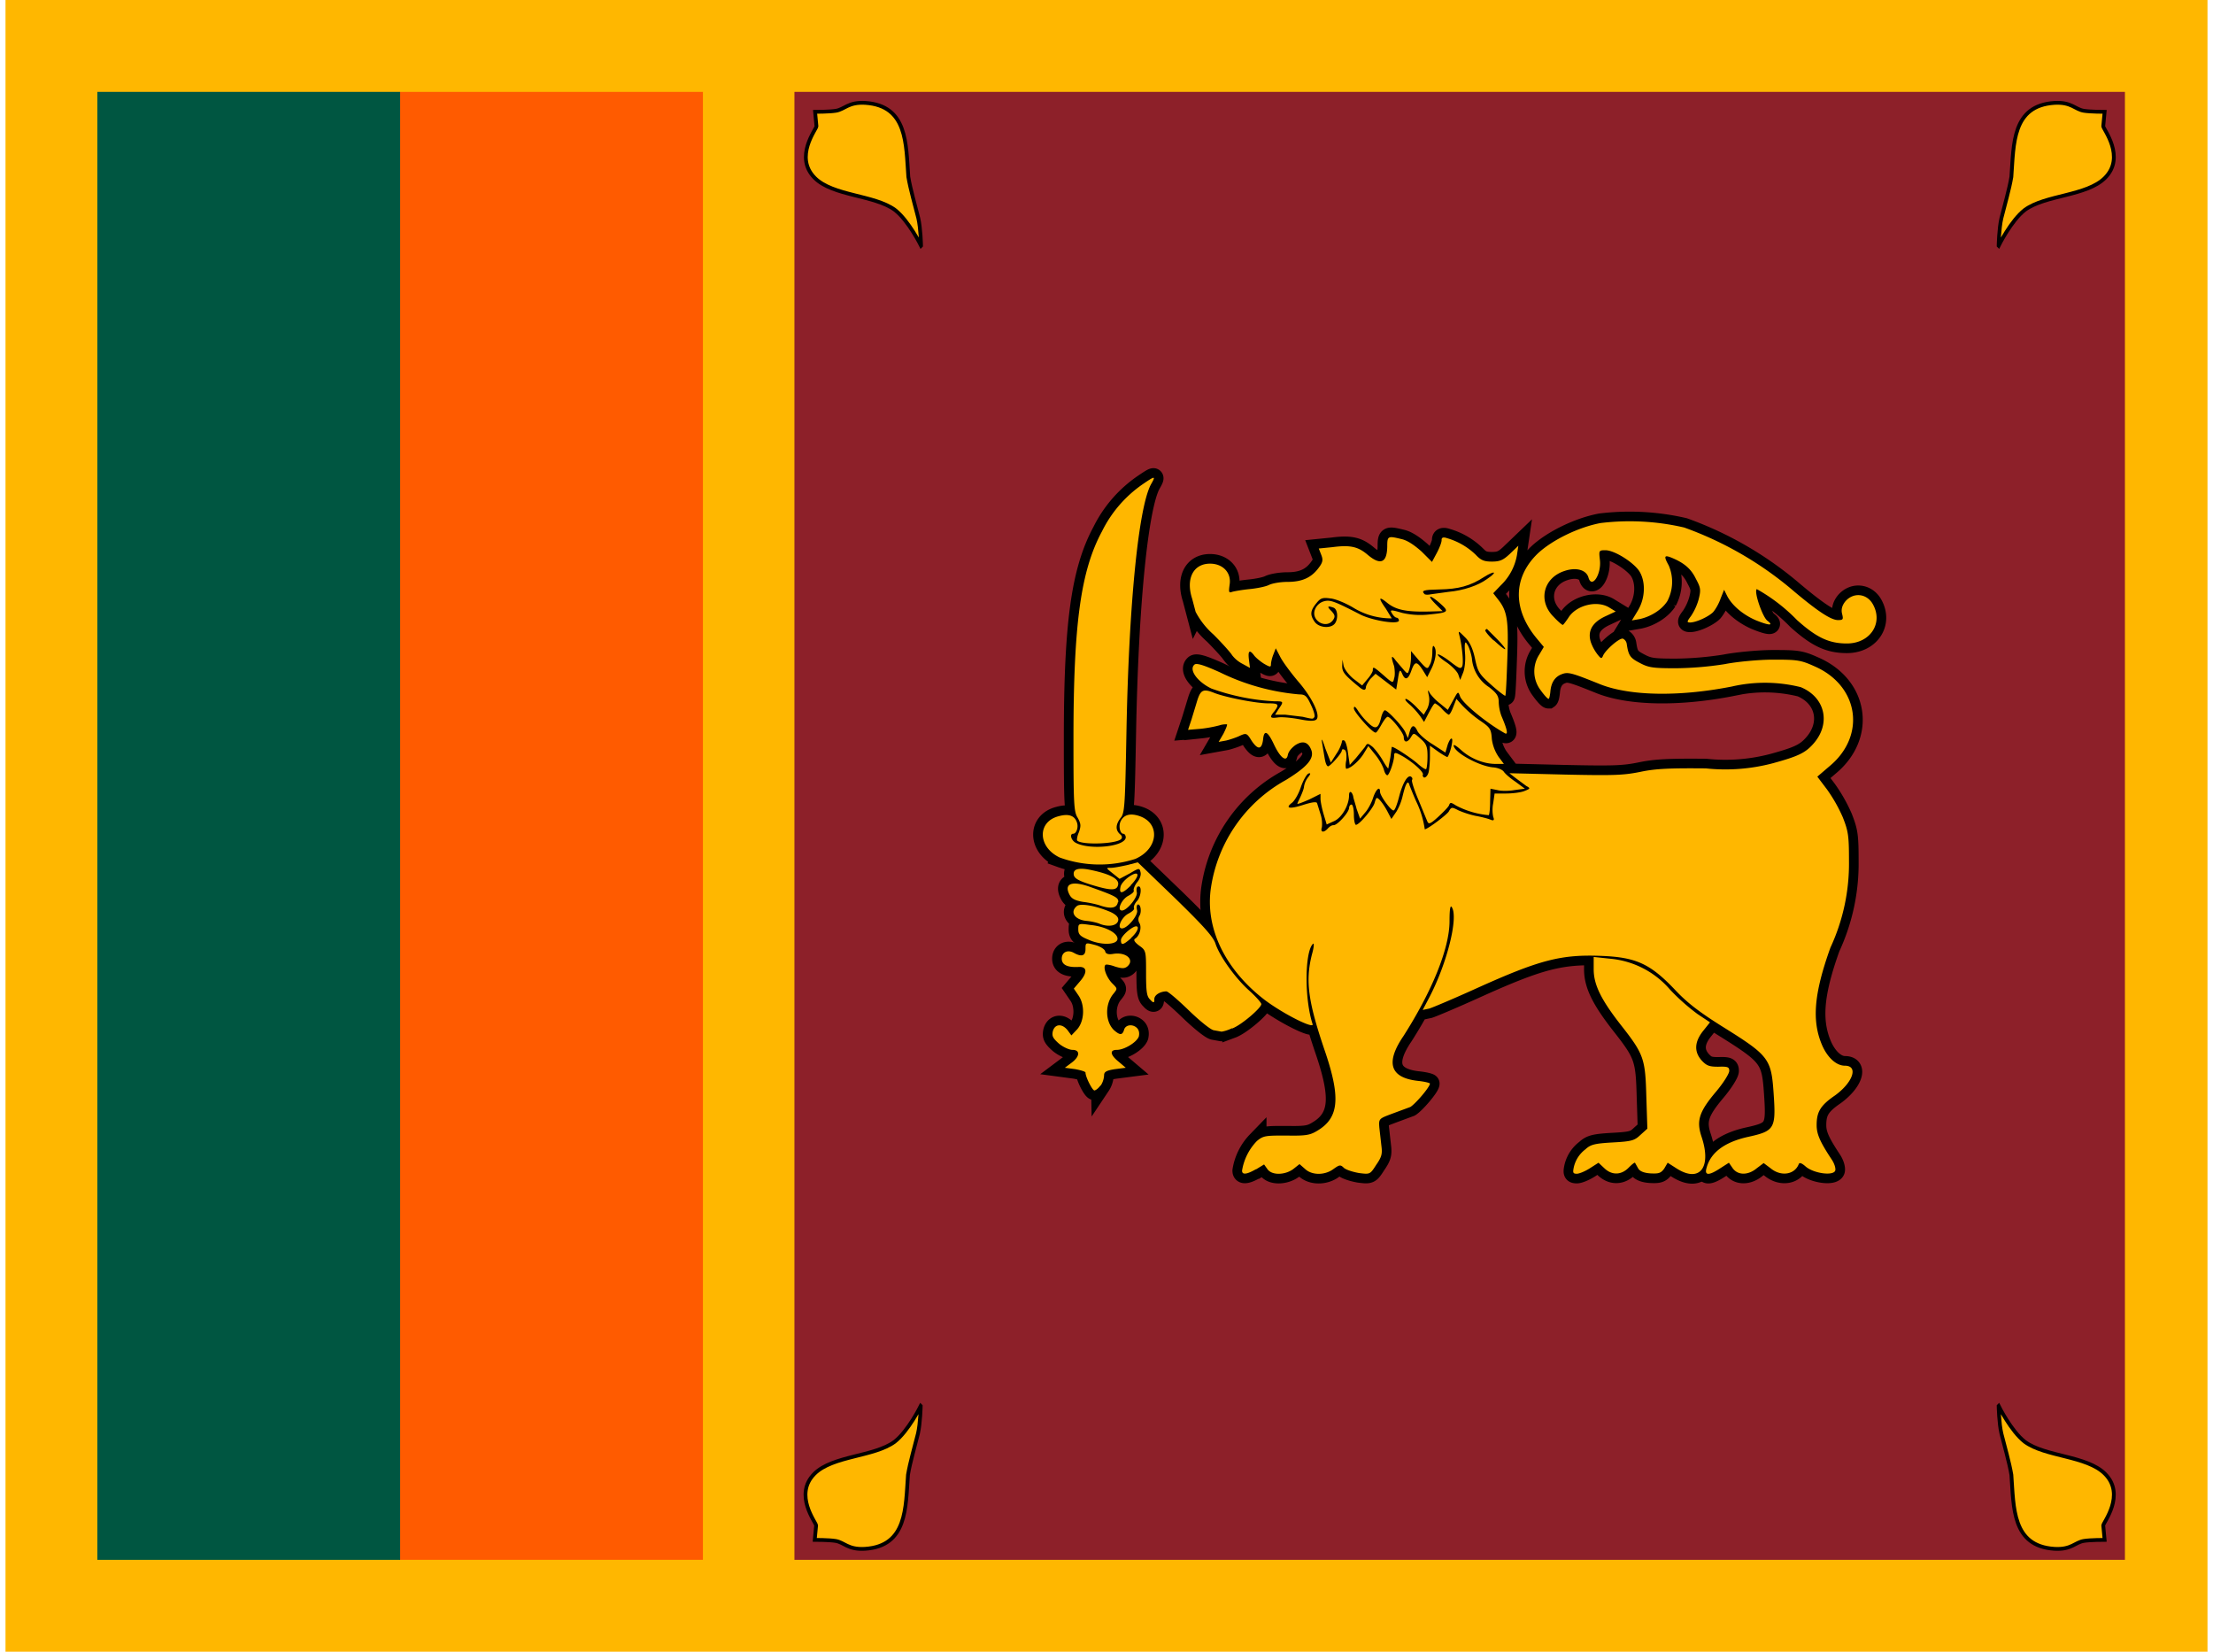 <svg xmlns="http://www.w3.org/2000/svg" width="1.34em" height="1em" viewBox="0 0 640 480"><path fill="#ffb700" d="M0 0h640v480H0z"/><path fill="#ff5b00" d="m26.7 240l88-213.3h88v426.6h-88z"/><path fill="#005641" d="M26.7 26.7h88v426.6h-88z"/><path fill="#8d2029" d="M229.3 26.7H616v426.6H229.3z"/><path id="IconifyId195ad048a32870fdf18709" fill="#ffb700" stroke="#000" stroke-width="1.1" d="M579.3 408.6s3.6 7.3 7.6 10.4c6 4.4 18 4 23.3 9.3c6.1 6.1-.5 14.2-.5 15l.4 4.2s-4.2 0-6 .3c-2.6.4-3.6 2.6-8.6 2.3c-12.3-.8-11.8-12-12.5-21.5c-.6-3.6-2-8.4-2.9-12c-.7-3-.8-8-.8-8z"/><use width="100%" height="100%" href="#IconifyId195ad048a32870fdf18709" transform="matrix(-1 0 0 1 845.3 0)"/><use width="100%" height="100%" href="#IconifyId195ad048a32870fdf18709" transform="matrix(1 0 0 -1 0 480)"/><use width="100%" height="100%" href="#IconifyId195ad048a32870fdf18709" transform="rotate(180 422.7 240)"/><g transform="translate(0 -76)"><use width="100%" height="100%" stroke="#000" stroke-width="5.6" href="#IconifyId195ad048a32870fdf18710"/><g id="IconifyId195ad048a32870fdf18710" fill="#ffb700"><path d="m363.5 415.8l2.3-1.4l1 1.4c1.3 1.8 5 1.7 7.4 0l1.9-1.5l1.6 1.4c2 1.9 5.8 1.9 8.3 0c1.7-1.2 2-1.3 3-.3c.7.6 2.7 1.2 4.4 1.5c3.2.4 3.2.4 5-2.4c1.6-2.3 1.8-3.2 1.5-5.5l-.6-5.3c-.2-2.6-.1-2.6 3.6-4l5.4-2c1.5-.9 5.7-5.8 5.7-6.8c0-.2-1.6-.6-3.6-.8q-12-1.4-4.1-13c8.3-13 13.4-25.5 13.4-33.4q0-5.3.7-4c1.9 3.1-1.5 16.4-6.5 26l-2 3.8l1.9-.4c1-.3 7.4-3 14-6c18.2-8.2 24.4-9.8 36.2-9.3c9.9.4 14 2.3 21 9.6c3.7 4 7.3 6.7 13.8 10.8c13.8 8.6 14.4 9.4 15.1 19.6s.3 10.9-7.5 12.6q-10.2 2.3-12 9q-1 3.4 4 .1l2.5-1.6l1.1 1.6c1.5 2.1 4.5 2.1 7 0l2-1.5l2 1.5c3 2.5 7 1.9 8.2-1.2q.3-.8 2 .7c2.3 2 8 2.8 8.6 1.2c.2-.6-.2-2-1-3.2c-3.3-5-4.4-7.3-4.4-10c0-3.8 1-5.7 5.4-8.7c5.2-3.8 6.8-8.6 2.8-8.6c-2.4 0-4.9-2.2-6.5-5.7c-3.2-7.2-2.5-15.2 2.3-28.6a58 58 0 0 0 5.4-25.2c0-7.4-.2-8.6-1.8-12.7a45 45 0 0 0-4.6-8.1l-2.8-3.7l3.5-3c10.8-8.9 8.6-23.5-4.4-29.1c-4-1.8-5-1.9-12-1.9c-4 0-10.5.6-14 1.3a98 98 0 0 1-14.2 1.2c-6.8 0-8-.2-10.6-1.6c-2.7-1.4-3.2-2.1-3.7-5.5a2 2 0 0 0-1.1-1.5c-1-.3-5.2 3.4-5.8 5c-.4.9-.6.8-1.5-.3a13 13 0 0 1-2-3.6q-1.6-4.9 4.2-7.6l3-1.4l-1.8-1.1c-3.6-2.3-9.8-.7-12 3c-.7 1-1.4 2-1.6 2s-1.4-1-2.6-2.3c-4.7-4.6-3.1-11.4 3.2-13.4c3.3-1.1 6.3-.3 6.9 2c1 3.3 3.8-1.1 3.3-5.2c-.3-2.7-.3-2.8 1.6-2.8c2.6 0 8 3.4 9.8 6c2 3.1 1.8 8-.4 11.6l-1.7 2.8l2.3-.4c3.2-.7 6.4-2.7 8-5.2a12 12 0 0 0 .4-10.4c-1.5-2.7-1.3-3.1.9-2.2c3.6 1.5 5.6 3.2 7 6.1c1.4 2.6 1.5 3.2.8 6a17 17 0 0 1-2.2 4.8c-1.2 1.6-1.3 1.9-.3 1.9c1.8 0 5.4-1.7 6.7-3c.7-.8 1.7-2.5 2.2-4l1-2.5l1 2c1.5 2.7 4.5 5.2 8.1 6.8c3.9 1.6 5.5 1.7 3.5.2c-1.4-1-4-8.5-3.1-9.2a51 51 0 0 1 11.7 9c5.7 5.1 9.3 6.8 14.5 6.8c6.7 0 10.6-5.8 7.6-11.3c-1.7-3.2-5.6-3.7-8-1q-1.5 1.8-1 3.7c.4 1.6.3 1.8-1.2 1.8c-2 0-5.8-2.5-12.6-8.2a102 102 0 0 0-32.1-18.7a70 70 0 0 0-24.3-1.3c-6.4 1.2-14 4.9-18.2 8.8c-7.3 7-7.4 16.3-.3 24.8l2 2.4l-1.3 2.2a9 9 0 0 0 .4 10.4c1 1.4 2 2.5 2.3 2.5q.3-.2.5-2q.3-4.1 3.4-5.2c1.8-.7 3-.3 11.2 3c8.7 3.4 23 3.6 38.2.6a43 43 0 0 1 20 .2c7.2 3 8.8 10.7 3.6 16.5c-2.3 2.6-4.4 3.6-11.7 5.6a54 54 0 0 1-19.5 1.5c-10.8-.1-14.7.1-19 1c-4.9 1-7.8 1.1-21.8.8l-16.3-.4l1.8 1.4l3.1 2.3c1.3.7 1.2.8-.6 1.5c-1 .4-3.4.7-5.3.7h-3.3l-.4 2.8a10 10 0 0 0 0 4q.6 1.4-.8.8c-.7-.3-2.6-.8-4.3-1.1a27 27 0 0 1-5-1.6c-1.9-1-2.1-1-2.8.3c-.6 1-6.2 5.2-7 5.2a27 27 0 0 0-2.2-7.5c-1-2.1-1.9-4.5-2.2-5.2q-.4-1.6-1-.3c-.3.5-.7 2-1 3.2a16 16 0 0 1-1.8 4.6l-1.5 2.2l-1-1.9c-1-2-2.6-4.2-3.2-4.2q-.3 0-.7 1.5c-.5 1.6-4.4 6.3-5.4 6.3c-.3 0-.6-1.3-.6-3c0-1.5-.3-2.9-.7-2.9q-.6.1-.7 1c0 1.2-3.3 5-4.5 5q-.8 0-1.7 1c-1.2 1.3-2.2 1.1-1.7-.4a9 9 0 0 0-.4-3.8l-1-3.2q-.2-.7-4 .5c-4 1.3-5.4 1-3.3-.6c.8-.6 2-2.7 2.6-4.6c.7-2 1.7-3.7 2.2-3.9q1.1-.4-.2 1.2a6 6 0 0 0-1.1 2.6c0 .5-.5 1.8-1 2.9s-1 2-.9 2.1s1.7-.5 3.5-1.3l3.2-1.6v1.4c0 .8.4 2.8.9 4.5l.9 3l2.2-1c2.2-1 4.3-4.6 4.3-7.5c0-1.4.8-1.2 1.2.3c0 .4.6 2.1 1 3.7l1 2.8l1.5-1.8c.9-1 1.9-3 2.3-4.3c.8-2.4 2-3.5 2-1.7c0 1.2 3.4 5.8 4 5.4c.4-.2 1-1.9 1.5-3.8c1-4 2.5-6.6 3.5-6q.6.4.3 1c-.2.2.6 2.8 1.8 5.6l2.6 6.3c.4 1 .8 1 3.3-1.3c1.5-1.4 3-2.9 3.1-3.4c.3-.8.6-.7 2 .2a25 25 0 0 0 9.5 2.8c.2-.2.4-2 .4-4l.1-3.7l2 .4c1 .3 3.3.3 5 0l3-.4l-2.7-2c-1.5-1-3-2.3-3.4-2.9s-1.7-1.2-3.2-1.3c-4.1-.4-11.4-4.4-11.4-6.4q.2-.4 2.2 1.4c2.8 2.5 6.6 4 10 4h2.4l-1.5-2a12 12 0 0 1-2-5.2c-.2-3-.5-3.4-3.6-5.5a35 35 0 0 1-5-4.3l-1.7-1.9l-.9 2.3q-.8 2.1-1.3 2.3c-.2 0-1.2-.8-2-1.7a7 7 0 0 0-2-1.6c-.3 0-1 1.2-1.8 2.7l-1.4 2.7l-1-1.5a24 24 0 0 0-3-3.4q-1.9-1.6-1.3-1.8c.4 0 1.7 1 3 2.3l2.2 2.3l1-1.7a6 6 0 0 0 .5-3.8q-.6-2.6.3-.7a16 16 0 0 0 3 3l2.2 1.8l1.5-2.7c1.5-2.8 1.5-2.8 2.1-1.1c1 2.1 7.5 7.5 13 10.6q1.5.8-1-5a13 13 0 0 1-.8-4c0-1.8-.5-2.6-2.8-4.4a11 11 0 0 1-5-8.4c-.3-1.7-.9-3.5-1.4-4.1q-.9-1.7-.6 2.6c.2 2.1-.1 4.7-.6 5.8l-.8 2l-.6-1.7c-.4-.9-2-2.5-3.5-3.5s-2.6-2-2.4-2.2s1.8.7 3.5 2c2.7 2.1 3.2 2.3 3.6 1.4c.4-1 0-5.6-.8-8.8c-.4-1.6-.4-1.6 1.6.4q2 1.9 2.9 6.2c.8 3.8 1.2 4.5 4.7 7.6c2.1 1.9 4 3.3 4.1 3.2c.2-.2.4-5 .6-10.8c.4-11.1 0-13.8-2.7-17.2l-1.4-1.8l2.2-2.3a16 16 0 0 0 4.7-8.8l.4-2.7l-2.4 2.3c-2 1.9-3 2.3-5.3 2.3s-3.2-.4-4.7-2a20 20 0 0 0-8.3-4.8q-1.7-.6-1.6.6c0 .6-.6 2.2-1.4 3.7l-1.4 2.6l-3-3c-1.9-1.7-4-3.2-5.7-3.6c-4.1-1-4.3-1-4.3 2.1q-.1 7.1-5.6 2.5c-2.8-2.4-5-3-10.3-2.3l-4 .4l.7 1.8c.6 1.5.5 2.2-.8 3.9c-2.1 2.8-4.8 4-9 4c-2 0-4.4.4-5.4.9s-3.6 1-5.7 1.2c-2 .2-4.3.6-5 .8c-1 .4-1 0-.7-2.2c.5-3.4-2-6-5.7-6c-4.9 0-7.1 4.4-5.2 10.2l1 3.8a23 23 0 0 0 5.2 6.6c2.6 2.6 5 5.3 5.4 6a9 9 0 0 0 3 2.5l2.2 1.2l-.3-2.4q-.5-4 1.6-1.1c.5.6 1.8 1.7 2.8 2.3c1.7 1 2 1 2 .2c0-.6.3-1.9.7-2.9l.7-1.8l1.3 2.5c.7 1.4 3 4.5 5.1 7c4.1 4.7 6.7 10 5.4 11.2c-.6.5-2 .5-5-.1c-2.2-.4-5-.7-6.2-.5c-2.3.3-2.5 0-1-1.8c1.5-2 1.2-2.3-1.8-2.3c-3.5 0-12.2-1.7-15.6-3c-3.2-1.3-4-1-5 2.1l-1.7 5.6l-1 3l3.6-.3a37 37 0 0 0 5.5-1a6 6 0 0 1 2.2-.3c.2.1-.3 1.3-1 2.7l-1.4 2.4l2.2-.4c1.2-.3 3-.9 4-1.4c1.8-.8 2-.8 3.4 1.5q2.7 4 3.3-.3q.4-4.6 3.2 1.4c1.8 3.8 3.6 5.2 4 3q.3-1.4 2.1-2.8q3.3-2.2 4.7 1.3c1 2.5-1.2 5-7.4 8.8a43 43 0 0 0-21.7 31c-1.9 11.8 4 24 15.6 32.9c5.6 4.2 14.5 8.6 13.9 7c-2.4-7.3-2.3-21 .1-23.3c.4-.4.3 1-.3 3.1c-2 7.9-1 14.1 4 28.7c4.4 13.2 3.8 18.9-2.6 22.6c-2 1.2-3.3 1.4-8.8 1.3c-6 0-6.7 0-8.6 1.6a16 16 0 0 0-4.3 8.6q0 1.9 4-.4z"/><path d="m460.5 415.5l2.5-1.6l1.7 1.6c2.2 2.1 4.9 2 7-.1q1.6-1.6 1.9-1.5l.9 1.6q.7 1.3 3.6 1.5c2.3.1 3 0 4-1.4l1-1.7l2.5 1.6c6.8 4.4 10.4-.2 7.3-9.3c-1.5-4.6-.6-7.2 4.3-13c2.1-2.5 3.8-5.2 3.8-6c0-1.1-.4-1.3-3.2-1.2c-2.6 0-3.4-.3-4.8-1.8q-3.4-3.8.4-8.6l2-2.5l-3.6-2.4a60 60 0 0 1-8-7.1a26 26 0 0 0-17.5-9l-4.7-.5v3.6c0 4.5 2.2 8.9 8 16.3c6.6 8.4 7 9.7 7.3 20.7l.3 9.3l-2 1.8c-1.7 1.6-2.4 1.9-8 2.2c-5.3.3-6.5.6-8 2a9 9 0 0 0-3.4 5.3c-.3 1.5-.2 1.8.9 1.8c.7 0 2.4-.7 3.8-1.6m-142.2-24a6 6 0 0 0 1-3c0-1 .6-1.4 3.2-1.8l3.1-.4l-2-1.7c-2.5-2-2.8-3.5-.6-3.5s5.8-2.2 6.4-3.9q.3-1.4-.4-2.3c-1.2-1.4-3.5-1.2-3.9.4c-.5 1.6-1.2 1.6-3 0c-2.5-2.5-2.6-7.6 0-10.6c1.1-1.4 1.1-1.4-.4-2.9c-1.6-1.6-2.8-4.6-2-5.4c.2-.2 1.5 0 2.8.5c2 .6 2.7.6 3.5 0c2.3-1.9-.2-4.3-4-3.7q-2.2.4-2.4-.8c-.2-.6-1.5-1.4-3-1.8c-2.7-.7-2.7-.7-2.7 1.2q0 3-3.4 1.1c-1.8-1-3.5-.2-3.5 1.7q0 2.7 5 2.4c2.4-.1 2.5 1.7.2 4.3l-1.7 2l1.3 1.9c2 2.8 1.8 7.5-.3 9.9l-1.7 1.8l-1.1-1.5c-1.6-2-3.7-1.9-4.3.3c-.3 1.4 0 2 1.8 3.6c1.2 1 3 1.8 3.9 1.8c2.3 0 2.2 1.9-.2 3.7l-2 1.5l3 .4c1.6.3 3 .7 3 1c0 1.3 2 5.2 2.6 5.2q.8-.2 1.8-1.5z"/><path d="M356.5 374.9c2.7-1 8.5-6 8.5-7.1c0-.4-1.6-2.2-3.6-4c-4-3.6-8.5-9.9-9.7-13.5c-.6-2-3.5-5.2-11.7-13.2l-10.9-10.5l-3.1.8c-1.8.4-3.9.8-4.7.8c-1.5 0-1.5 0 .5 1.6l2 1.6l3-1.6c2.7-1.6 2.8-1.6 3.1-.3c.2.7-.2 2-1 2.9c-.7.9-1.1 2-1 2.3q.3.6-1.5 1.6c-2 1-3.5 4.3-1.9 4.3c1.5 0 4.7-4 4.3-5.3q-.2-1.2.2-1.6c1.3-.7 1.2 2.4 0 4c-.8.8-1.2 1.8-1 2.2q.2.6-1.6 1.6c-2 1-3.5 4.3-1.9 4.3s4.7-3.8 4.4-5.2q-.3-1.2.1-1.7c.9-.4 1.3 2 .6 3.2a2 2 0 0 0 0 2.2c.7 1.3 0 3.7-1.3 4.5q-.8.5 1.2 2c2 1.4 2 1.6 2 8c0 5.4.2 6.8 1.2 7.7q1.3 1.5 1.2 0c-.1-1.5 2-2.4 3.5-2.4c.5 0 3.4 2.5 6.5 5.5s6.4 5.7 7.3 5.8l2.2.4c.3 0 1.7-.3 3.1-1zm-33.3-26.1c0-1.7-3.6-3.6-7.9-4c-3.5-.5-3.5-.4-3.5 1.3c0 1.4.5 2 3 3c3.8 1.7 8.4 1.5 8.4-.3"/><path d="M327.1 348.6c1.8-1.6 2.6-3.4 1.5-3.4s-4.4 2.8-4.4 4c0 1.6.6 1.5 3-.6zm-3.7-5.1q.3-1.3-2.3-2.5c-4-1.7-8.6-2.6-9.7-1.7c-2.1 1.7-.7 3.9 2.6 4.3c1.4.1 3.2.5 4.1.9c2.6 1 5 .5 5.3-1m0-5.3c.2-1.3-.7-1.8-8-4.4c-5.5-2-7.9-1-6.1 2.3c.6 1.1 1.6 1.6 3.9 2c1.7.2 4 .7 5.1 1.1q4.6 1.5 5-1zm3.6-4.9c1.1-1.1 2-2.4 2-3c0-1.5-4.3 1.3-4.9 3.3q-.8 3.5 3-.3zm-3.6-.3q.3-2.4-7.6-4.1q-5.8-1.3-5.3 1.4c.2 1 1.5 1.7 5 2.8c5.9 1.8 7.6 1.8 7.9-.1m5-7.4c6.8-3 7.3-10.5 1-12.5q-3.8-1.2-5.2 1.4c-.8 1.4-.3 3.8.7 3.8q.6.1.7 1c0 2.7-10.2 3.8-14.4 1.7c-1.5-.7-2-2.7-.9-2.7c1 0 1.6-2 1.1-3.3q-1-3-5.3-1.8c-6.3 1.6-6.1 9 .3 12a34 34 0 0 0 22 .4"/><path d="M324.3 319.8q.5-.7-.4-1.4q-2-1.8.2-4.7c1.2-1.4 1.3-3.6 1.7-25.1c.7-37.1 3.5-65 7.1-71.8c1.5-2.6 1.3-2.6-2.5 0a36 36 0 0 0-11.7 13.6c-6.2 11.5-8.3 27-8.3 60.2c0 18.8.1 21.3 1.2 23c1 1.8 1 2.4.4 4.2c-.5 1.1-.7 2.3-.5 2.5c1.4 1.3 11.4 1 12.8-.5m56.1-35.4c.3-.3-.2-2-1-3.6c-1.2-2.6-1.7-3-3.4-3a65 65 0 0 1-23-6.4c-5.1-2.3-7-2.8-7.5-2.2c-1.6 1.5 1 5 5 6.9a64 64 0 0 0 18.3 3.7c2.7 0 2.8 0 1.2 2.3l-1 1.6h3l5 .6c3 .7 3 .7 3.4.1"/><path fill="#000001" d="M412 301.1c0-1-2.9-3.5-5.7-5.2c-2.3-1.3-2.7-1.4-2.7-.3c0 1.6-1.4 5.7-2 5.7q-.6-.2-1-1.7c-.3-1-1.4-3-2.5-4.3l-2-2.5l-1.4 2.3c-1.4 2.2-3.9 4.3-5 4.3c-.2 0-.3-1.2 0-2.5q.2-2.6-.5-3t-.8.2c0 .8-3.4 4.6-4 4.6q-.6-.1-1-2.4l-.8-4.8q-.2-1.7 1 2l1.6 4.1l1.6-2.5a11 11 0 0 0 1.6-3.4q0-.8.7-.5c.4.2.9 1.9 1.1 3.7l.5 3.4l1.8-2l2.6-3.2c.7-1.2.8-1.2 2.3 0c.8.8 2.1 2.5 2.9 3.9s1.5 2.4 1.6 2.3l.6-3.2l.4-3c.1-.5 5.4 3 7.4 4.7c1.2 1.1 2.4 1.9 2.6 1.7s.4-1.8.4-3.7c0-2.8-.3-3.6-2-5.1c-2-1.8-2-1.8-2.8-.5c-1 1.7-2.1 1.7-2.1 0c0-1.2-3.8-5.9-4.7-5.9q-.6.2-1.8 2.3c-1.2 2.1-1.5 2.3-1.7 2.3c-1 0-6.3-6-6.3-7q0-1.3 1.3.8a21 21 0 0 0 3.1 3.6c2 1.8 2.8 1.4 3.6-2.1q.5-1.6 1-1.8c.8 0 5.4 4.9 6 6.5l.7 1.6l.5-1.8q.9-3.2 2.3-.2c.4.8 2.4 2.6 4.4 3.8l3.7 2.4l.7-2.4q.8-2 1.2-1.6c.4.5-.6 4.5-1.3 5.3c0 .1-1.3-.6-2.6-1.5l-2.5-1.8v3.2c0 1.7-.2 3.8-.4 4.6c-.5 1.6-1.7 2-1.7.6zm-18.5-25.4c-4.4-3.6-5-4.4-5-6.2l.1-1.8l.3 1.7c.2 1 1.4 2.6 2.8 3.8l2.6 2l1.5-1.8c.9-1 1.6-2.2 1.6-2.6c0-1.2.2-1.1 3.2 1.5c2.6 2.3 2.7 2.3 3 .8c.3-.8.2-2.4 0-3.5q-1.5-4.4.5-1.6l2.4 2.8c1 1.1 1.1 1.1 1.5-.3c.3-.9.5-2.4.5-3.4v-1.9l2.3 2.7c2.3 2.6 2.5 2.7 3.1 1.4c.5-.7.8-2.4.8-3.7q0-2.6.6-1.6c.8 1.2.3 4.2-1.1 6.8l-1 2l-1.3-2.1c-1.7-2.6-2.3-2.6-3.3.2q-1.4 4-2.7.8c-.6-1.3-.8-1.1-1.2 1.7l-.5 3l-3-2.3l-3-2.3l-1.5 1.5c-.7.9-1.3 2-1.3 2.4q-.1 1.5-1.9 0m39-13.6c-1.5-1.4-2.6-2.8-2.4-3q.5-.5.6-.2l3 3c3.4 3.6 2.7 3.7-1.1.2zm-52-5.4c-1.4-2-1.3-3.2.5-5.4c1.2-1.5 1.8-1.7 4-1.4c1.5.1 4.6 1.4 6.9 2.8a21 21 0 0 0 11 3l-1.7-2.8q-3.4-4.8.4-1.7c2.6 2.1 5.7 2.7 12.7 2.5l3.4-.1l-2-2c-2.7-2.7-1.9-3 1.2-.3c2.8 2.5 2.7 2.7-3.4 3.3a23 23 0 0 1-7.6-.5c-3.4-1-3.6-.9-2.9.2q.7 1.1 1.3 1.2t.7.8c0 1.3-7.4.1-11-1.6c-8-4.1-9-4.5-11-3.9a4 4 0 0 0-2.4 2.3c-1.3 3.3 3.4 5.9 5.3 3c.6-.9.5-1.4-.5-2.5q-2.1-2 .6-1c1.3.5 1.4 3.6.2 4.8c-1.3 1.3-4.5 1-5.7-.7"/><path fill="#000001" d="M412.4 248.6c-1-1-.2-1.2 4.3-1.3c5.6-.1 9-1 13-3.6c3.2-2 4.1-1.6 1 .5c-2.7 2-7 3.4-11.3 3.8l-5.1.7q-1.4.3-2-.1z"/></g></g></svg>